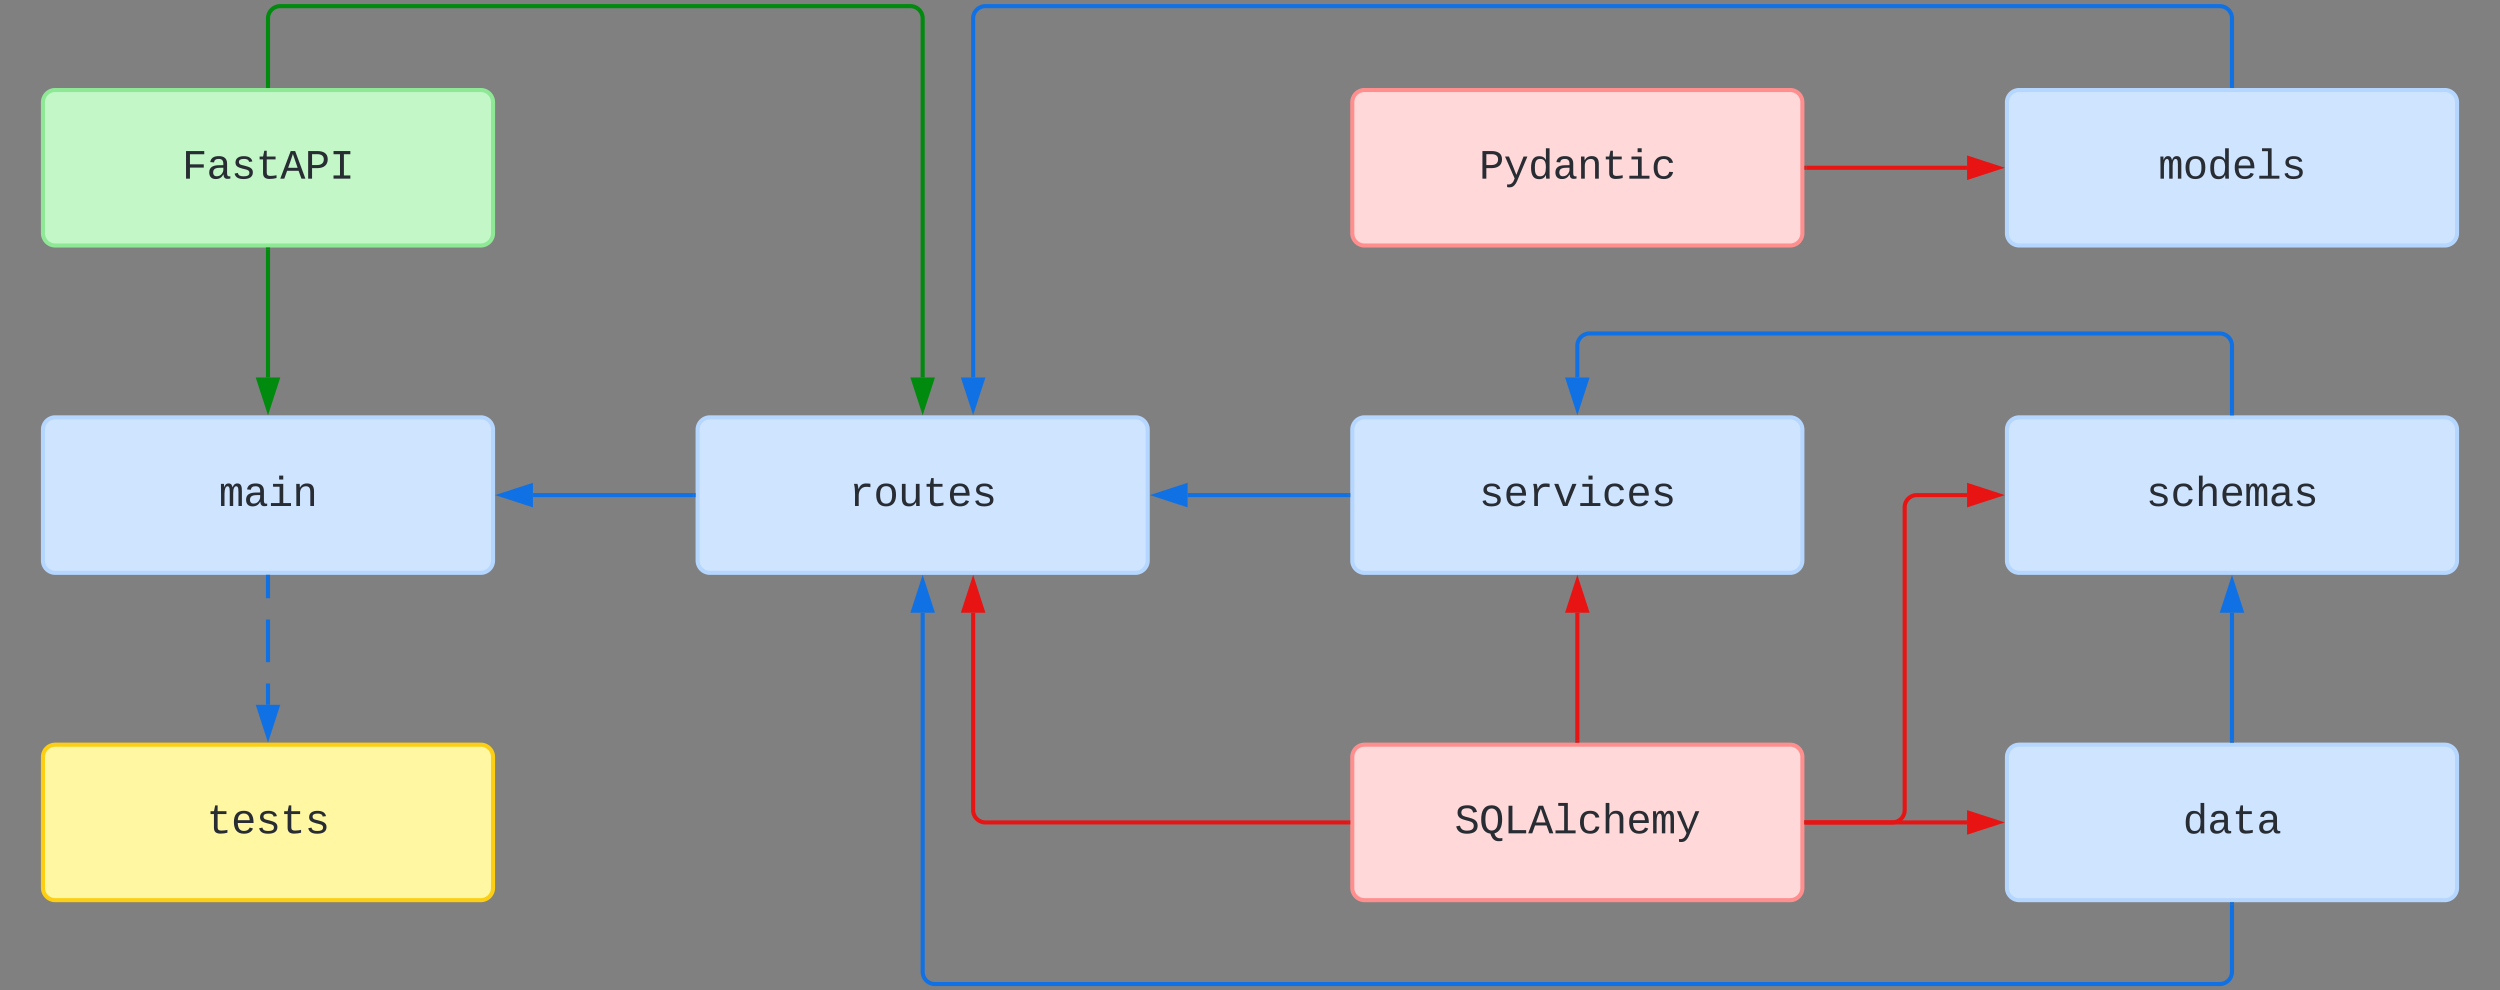 <svg xmlns="http://www.w3.org/2000/svg" xmlns:xlink="http://www.w3.org/1999/xlink" xmlns:lucid="lucid" width="1222" height="484"><rect width="100%" height="100%" fill="#808080" stroke="none"/><g transform="translate(-59 124)" lucid:page-tab-id="0_0"><path d="M80 86a6 6 0 0 1 6-6h208a6 6 0 0 1 6 6v64a6 6 0 0 1-6 6H86a6 6 0 0 1-6-6z" stroke="#b5d6ff" stroke-width="2" fill="#cfe4ff"/><use xlink:href="#a" transform="matrix(1,0,0,1,88,88) translate(77.996 35.322)"/><path d="M400 86a6 6 0 0 1 6-6h208a6 6 0 0 1 6 6v64a6 6 0 0 1-6 6H406a6 6 0 0 1-6-6z" stroke="#b5d6ff" stroke-width="2" fill="#cfe4ff"/><use xlink:href="#b" transform="matrix(1,0,0,1,408,88) translate(65.994 35.322)"/><path d="M720 86a6 6 0 0 1 6-6h208a6 6 0 0 1 6 6v64a6 6 0 0 1-6 6H726a6 6 0 0 1-6-6z" stroke="#b5d6ff" stroke-width="2" fill="#cfe4ff"/><use xlink:href="#c" transform="matrix(1,0,0,1,728,88) translate(53.992 35.322)"/><path d="M1040 246a6 6 0 0 1 6-6h208a6 6 0 0 1 6 6v64a6 6 0 0 1-6 6h-208a6 6 0 0 1-6-6z" stroke="#b5d6ff" stroke-width="2" fill="#cfe4ff"/><use xlink:href="#d" transform="matrix(1,0,0,1,1048,248) translate(77.996 35.322)"/><path d="M1040 86a6 6 0 0 1 6-6h208a6 6 0 0 1 6 6v64a6 6 0 0 1-6 6h-208a6 6 0 0 1-6-6z" stroke="#b5d6ff" stroke-width="2" fill="#cfe4ff"/><use xlink:href="#e" transform="matrix(1,0,0,1,1048,88) translate(59.993 35.322)"/><path d="M1040-74a6 6 0 0 1 6-6h208a6 6 0 0 1 6 6v64a6 6 0 0 1-6 6h-208a6 6 0 0 1-6-6z" stroke="#b5d6ff" stroke-width="2" fill="#cfe4ff"/><use xlink:href="#f" transform="matrix(1,0,0,1,1048,-72) translate(65.994 35.322)"/><path d="M80-74a6 6 0 0 1 6-6h208a6 6 0 0 1 6 6v64a6 6 0 0 1-6 6H86a6 6 0 0 1-6-6z" stroke="#8ee895" stroke-width="2" fill="#c3f7c8"/><use xlink:href="#g" transform="matrix(1,0,0,1,88,-72) translate(59.993 35.322)"/><path d="M190-2v62.5" stroke="#008a0e" stroke-width="2" fill="none"/><path d="M190.97-1.97h-1.94V-3h1.94z" stroke="#008a0e" stroke-width=".05" fill="#008a0e"/><path d="M190 75.76l-4.63-14.26h9.26z" stroke="#008a0e" stroke-width="2" fill="#008a0e"/><path d="M720 246a6 6 0 0 1 6-6h208a6 6 0 0 1 6 6v64a6 6 0 0 1-6 6H726a6 6 0 0 1-6-6z" stroke="#ff8f8f" stroke-width="2" fill="#ffd9d9"/><use xlink:href="#h" transform="matrix(1,0,0,1,728,248) translate(41.99 35.322)"/><path d="M942 278h78.5" stroke="#e81313" stroke-width="2" fill="none"/><path d="M942.03 278.98H941v-1.96h1.03z" stroke="#e81313" stroke-width=".05" fill="#e81313"/><path d="M1035.76 278l-14.26 4.63v-9.26z" stroke="#e81313" stroke-width="2" fill="#e81313"/><path d="M1150 238v-62.5" stroke="#1071e5" stroke-width="2" fill="none"/><path d="M1150.97 239h-1.94v-1.03h1.94z" stroke="#1071e5" stroke-width=".05" fill="#1071e5"/><path d="M1150 160.24l4.63 14.26h-9.27z" stroke="#1071e5" stroke-width="2" fill="#1071e5"/><path d="M942 278h42a6 6 0 0 0 6-6V124a6 6 0 0 1 6-6h24.5" stroke="#e81313" stroke-width="2" fill="none"/><path d="M942.03 278.98H941v-1.96h1.03z" stroke="#e81313" stroke-width=".05" fill="#e81313"/><path d="M1035.76 118l-14.26 4.64v-9.28z" stroke="#e81313" stroke-width="2" fill="#e81313"/><path d="M720-74a6 6 0 0 1 6-6h208a6 6 0 0 1 6 6v64a6 6 0 0 1-6 6H726a6 6 0 0 1-6-6z" stroke="#ff8f8f" stroke-width="2" fill="#ffd9d9"/><use xlink:href="#i" transform="matrix(1,0,0,1,728,-72) translate(53.992 35.322)"/><path d="M942-42h78.5" stroke="#e81313" stroke-width="2" fill="none"/><path d="M942.03-41.02H941v-1.95h1.03z" stroke="#e81313" stroke-width=".05" fill="#e81313"/><path d="M1035.76-42l-14.26 4.63v-9.27z" stroke="#e81313" stroke-width="2" fill="#e81313"/><path d="M830 238v-62.5" stroke="#e81313" stroke-width="2" fill="none"/><path d="M830.98 239H829v-1.03H831z" stroke="#e81313" stroke-width=".05" fill="#e81313"/><path d="M830 160.24l4.63 14.26h-9.26z" stroke="#e81313" stroke-width="2" fill="#e81313"/><path d="M1150 78V45a6 6 0 0 0-6-6H836a6 6 0 0 0-6 6v15.5" stroke="#1071e5" stroke-width="2" fill="none"/><path d="M1150.97 79h-1.94v-1.03h1.94z" stroke="#1071e5" stroke-width=".05" fill="#1071e5"/><path d="M830 75.76l-4.63-14.26h9.26z" stroke="#1071e5" stroke-width="2" fill="#1071e5"/><path d="M190-82v-33a6 6 0 0 1 6-6h308a6 6 0 0 1 6 6V60.5" stroke="#008a0e" stroke-width="2" fill="none"/><path d="M190.97-81h-1.94v-1.03h1.94z" stroke="#008a0e" stroke-width=".05" fill="#008a0e"/><path d="M510 75.76l-4.63-14.26h9.26z" stroke="#008a0e" stroke-width="2" fill="#008a0e"/><path d="M718 278H540.67a6 6 0 0 1-6-6v-96.5" stroke="#e81313" stroke-width="2" fill="none"/><path d="M719 278.98h-1.03v-1.96H719z" stroke="#e81313" stroke-width=".05" fill="#e81313"/><path d="M534.67 160.24l4.63 14.26h-9.27z" stroke="#e81313" stroke-width="2" fill="#e81313"/><path d="M1150-82v-33a6 6 0 0 0-6-6H540.67a6 6 0 0 0-6 6V60.5" stroke="#1071e5" stroke-width="2" fill="none"/><path d="M1150.97-81h-1.94v-1.03h1.94z" stroke="#1071e5" stroke-width=".05" fill="#1071e5"/><path d="M534.67 75.76l-4.64-14.26h9.27z" stroke="#1071e5" stroke-width="2" fill="#1071e5"/><path d="M718 118h-78.5" stroke="#1071e5" stroke-width="2" fill="none"/><path d="M719 118.97h-1.03v-1.94H719z" stroke="#1071e5" stroke-width=".05" fill="#1071e5"/><path d="M624.24 118l14.26-4.64v9.28z" stroke="#1071e5" stroke-width="2" fill="#1071e5"/><path d="M398 118h-78.5" stroke="#1071e5" stroke-width="2" fill="none"/><path d="M399 118.97h-1.03v-1.94H399z" stroke="#1071e5" stroke-width=".05" fill="#1071e5"/><path d="M304.24 118l14.26-4.64v9.28z" stroke="#1071e5" stroke-width="2" fill="#1071e5"/><path d="M1150 318v33a6 6 0 0 1-6 6H516a6 6 0 0 1-6-6V175.5" stroke="#1071e5" stroke-width="2" fill="none"/><path d="M1150.97 318.03h-1.94V317h1.94z" stroke="#1071e5" stroke-width=".05" fill="#1071e5"/><path d="M510 160.24l4.63 14.26h-9.26z" stroke="#1071e5" stroke-width="2" fill="#1071e5"/><path d="M80 246a6 6 0 0 1 6-6h208a6 6 0 0 1 6 6v64a6 6 0 0 1-6 6H86a6 6 0 0 1-6-6z" stroke="#fcce14" stroke-width="2" fill="#fff7a1"/><use xlink:href="#j" transform="matrix(1,0,0,1,88,248) translate(71.995 35.322)"/><path d="M190 158v10.42m0 10.4v20.84m0 10.42v10.42" stroke="#1071e5" stroke-width="2" fill="none"/><path d="M190.97 158.03h-1.94V157h1.94z" stroke="#1071e5" stroke-width=".05" fill="#1071e5"/><path d="M190 235.76l-4.63-14.26h9.26z" stroke="#1071e5" stroke-width="2" fill="#1071e5"/><defs><path fill="#282c33" d="M904-1102c199 0 220 177 220 381V0H956v-686c-3-114 0-215-60-264-70-33-125-4-158 71-26 56-39 140-39 252V0H531v-686c-3-114-1-215-61-264-78-41-136 24-157 84-24 69-39 159-39 259V0H105c-3-360 6-732-6-1082h149c6 50 3 123 8 175 36-100 83-195 216-195 135 0 166 79 196 196 42-105 93-196 236-196" id="k"/><path fill="#282c33" d="M1000-272c3 95 12 159 101 161 21 0 41-3 59-7V-6c-44 10-86 16-139 16-141 2-191-84-197-217h-6C748-76 648 20 446 20c-207 0-318-120-318-322 0-266 194-348 454-354l236-4c12-191-40-305-222-305-140 0-220 47-232 172l-188-17c33-204 181-292 423-292 255 0 401 118 401 364v466zm-683-27c0 109 63 184 175 182 166-3 259-96 306-217 24-65 20-120 20-200-232 7-501-28-501 235" id="l"/><path fill="#282c33" d="M745-142h380V0H143v-142h422v-798H246v-142h499v940zM545-1292v-192h200v192H545" id="m"/><path fill="#282c33" d="M706-1102c241 0 344 136 343 381V0H868v-695c1-168-57-273-220-268-190 6-283 138-283 336V0H185c-3-360 6-732-6-1082h170c4 54 7 126 8 185h3c63-121 164-204 346-205" id="n"/><g id="a"><use transform="matrix(0.01,0,0,0.01,0,0)" xlink:href="#k"/><use transform="matrix(0.01,0,0,0.01,12.002,0)" xlink:href="#l"/><use transform="matrix(0.01,0,0,0.01,24.004,0)" xlink:href="#m"/><use transform="matrix(0.01,0,0,0.01,36.006,0)" xlink:href="#n"/></g><path fill="#282c33" d="M839-1102c70 0 148 7 206 17v167c-112-18-268-36-363 15-129 69-208 203-208 395V0H294c-10-367 32-789-52-1082h171c21 75 41 161 48 250h5c67-152 152-270 373-270" id="o"/><path fill="#282c33" d="M615-1102c343 0 484 203 482 560-1 347-147 562-488 562-336 0-475-219-479-562-4-349 156-560 485-560zm-8 989c240 0 301-180 301-429 0-245-55-427-290-427-236 0-299 181-299 427 0 243 61 429 288 429" id="p"/><path fill="#282c33" d="M528 20c-247 0-343-132-343-381v-721h180v686c-4 177 45 284 224 277 194-8 279-136 279-336v-627h181c3 360-6 732 6 1082H885c-4-54-7-126-8-185h-3C809-64 714 20 528 20" id="q"/><path fill="#282c33" d="M682 16c-209 0-323-80-324-285v-671H190v-142h170l58-282h120v282h432v142H538v652c2 114 60 155 182 155 106 0 209-16 297-34v137C921-4 806 16 682 16" id="r"/><path fill="#282c33" d="M617-1102c355 0 481 238 477 599H322c5 222 84 388 301 388 144 0 244-59 284-166l158 45C1002-72 854 20 623 20c-342 0-490-220-490-568 0-346 151-554 484-554zm291 461c-18-192-90-328-289-328-194 0-287 128-295 328h584" id="s"/><path fill="#282c33" d="M873-819c-18-114-119-146-250-146-163 0-245 50-245 151 0 151 170 148 294 185 182 54 388 94 388 320 0 240-189 325-439 329-245 4-410-69-454-268l159-31c24 133 136 168 295 165 144-2 270-31 270-171 0-164-195-160-331-202-167-52-350-87-350-299 0-218 173-315 413-313 220 2 373 77 412 260" id="t"/><g id="b"><use transform="matrix(0.01,0,0,0.01,0,0)" xlink:href="#o"/><use transform="matrix(0.01,0,0,0.01,12.002,0)" xlink:href="#p"/><use transform="matrix(0.01,0,0,0.01,24.004,0)" xlink:href="#q"/><use transform="matrix(0.01,0,0,0.01,36.006,0)" xlink:href="#r"/><use transform="matrix(0.01,0,0,0.01,48.008,0)" xlink:href="#s"/><use transform="matrix(0.01,0,0,0.01,60.01,0)" xlink:href="#t"/></g><path fill="#282c33" d="M715 0H502L69-1082h202c94 253 197 500 285 758 19 57 36 126 52 183 96-335 234-626 350-941h201" id="u"/><path fill="#282c33" d="M631 20c-350 0-501-215-501-562 0-355 162-560 502-560 250 0 399 118 446 323l-192 14c-23-124-109-196-262-196-242 0-305 171-305 415 1 245 61 427 304 427 151 0 248-77 267-215l190 12C1039-107 883 20 631 20" id="v"/><g id="c"><use transform="matrix(0.01,0,0,0.01,0,0)" xlink:href="#t"/><use transform="matrix(0.01,0,0,0.01,12.002,0)" xlink:href="#s"/><use transform="matrix(0.01,0,0,0.01,24.004,0)" xlink:href="#o"/><use transform="matrix(0.01,0,0,0.01,36.006,0)" xlink:href="#u"/><use transform="matrix(0.01,0,0,0.01,48.008,0)" xlink:href="#m"/><use transform="matrix(0.01,0,0,0.01,60.01,0)" xlink:href="#v"/><use transform="matrix(0.01,0,0,0.01,72.012,0)" xlink:href="#s"/><use transform="matrix(0.01,0,0,0.01,84.014,0)" xlink:href="#t"/></g><path fill="#282c33" d="M865-914c-3-187-2-380-2-570h180v1261c0 76 1 155 6 223H877c-8-49-9-116-10-174h-5C801-44 708 26 530 26c-135 0-234-46-297-139s-95-232-95-419c0-377 131-566 392-566 176 0 271 63 335 184zm-286-51c-222 0-255 197-255 427 0 229 31 425 253 425 237 0 286-195 286-441 0-238-52-411-284-411" id="w"/><g id="d"><use transform="matrix(0.01,0,0,0.01,0,0)" xlink:href="#w"/><use transform="matrix(0.01,0,0,0.01,12.002,0)" xlink:href="#l"/><use transform="matrix(0.01,0,0,0.01,24.004,0)" xlink:href="#r"/><use transform="matrix(0.01,0,0,0.01,36.006,0)" xlink:href="#l"/></g><path fill="#282c33" d="M648-963c-190 6-283 138-283 336V0H185v-1484h181c-2 197 6 404-9 587h3c62-120 159-205 339-205 242 0 351 135 350 381V0H868v-695c1-168-57-273-220-268" id="x"/><g id="e"><use transform="matrix(0.01,0,0,0.01,0,0)" xlink:href="#t"/><use transform="matrix(0.01,0,0,0.01,12.002,0)" xlink:href="#v"/><use transform="matrix(0.01,0,0,0.01,24.004,0)" xlink:href="#x"/><use transform="matrix(0.01,0,0,0.01,36.006,0)" xlink:href="#s"/><use transform="matrix(0.01,0,0,0.01,48.008,0)" xlink:href="#k"/><use transform="matrix(0.01,0,0,0.01,60.01,0)" xlink:href="#l"/><use transform="matrix(0.01,0,0,0.01,72.012,0)" xlink:href="#t"/></g><path fill="#282c33" d="M736-142h380V0H134v-142h422v-1200H267v-142h469v1342" id="y"/><g id="f"><use transform="matrix(0.01,0,0,0.01,0,0)" xlink:href="#k"/><use transform="matrix(0.01,0,0,0.01,12.002,0)" xlink:href="#p"/><use transform="matrix(0.01,0,0,0.01,24.004,0)" xlink:href="#w"/><use transform="matrix(0.01,0,0,0.01,36.006,0)" xlink:href="#s"/><use transform="matrix(0.01,0,0,0.01,48.008,0)" xlink:href="#y"/><use transform="matrix(0.01,0,0,0.01,60.01,0)" xlink:href="#t"/></g><path fill="#282c33" d="M385-1193v494h676v158H385V0H194v-1349h891v156H385" id="z"/><path fill="#282c33" d="M1034 0L896-382H333L196 0H0l510-1349h217L1228 0h-194zM847-531c-77-225-157-447-231-674-69 231-154 451-232 674h463" id="A"/><path fill="#282c33" d="M622-1349c296 4 497 117 497 404 0 282-193 424-485 431H353V0H162v-1349h460zm-15 684c195-3 320-88 320-277 0-184-129-255-328-254H353v531h254" id="B"/><path fill="#282c33" d="M202-1349h823v156H709v1037h316V0H202v-156h316v-1037H202v-156" id="C"/><g id="g"><use transform="matrix(0.01,0,0,0.01,0,0)" xlink:href="#z"/><use transform="matrix(0.01,0,0,0.01,12.002,0)" xlink:href="#l"/><use transform="matrix(0.01,0,0,0.01,24.004,0)" xlink:href="#t"/><use transform="matrix(0.01,0,0,0.01,36.006,0)" xlink:href="#r"/><use transform="matrix(0.01,0,0,0.01,48.008,0)" xlink:href="#A"/><use transform="matrix(0.01,0,0,0.01,60.01,0)" xlink:href="#B"/><use transform="matrix(0.01,0,0,0.01,72.012,0)" xlink:href="#C"/></g><path fill="#282c33" d="M614-1226c-167 1-283 53-283 213 0 183 186 193 334 234 230 63 463 120 463 409 0 286-219 387-518 390C309 23 131-98 79-338l185-37c34 165 149 248 351 246 184-2 324-58 324-238 0-203-207-221-372-266-210-57-422-111-422-377 0-267 201-356 470-360 279-5 430 101 480 324l-188 33c-28-141-121-215-293-213" id="D"/><path fill="#282c33" d="M102-681c0-398 126-689 513-689 165 0 291 58 379 174s132 287 132 515c0 353-105 610-380 685 49 143 111 234 276 240 36 1 86-7 115-13v134c-94 24-238 34-327-3-143-59-210-191-259-346-336-41-449-320-449-697zm749 406c94-160 97-656-5-807-57-85-130-132-231-132-104 0-178 47-234 132-101 153-99 655 1 809 57 89 130 138 232 138 109 0 184-49 237-140" id="E"/><path fill="#282c33" d="M237 0v-1349h191v1193h672V0H237" id="F"/><path fill="#282c33" d="M168 279c222 39 310-114 368-290L66-1082h192c120 299 249 590 362 896 115-301 235-597 351-896h190L705 0c-65 164-130 320-275 396-67 36-177 35-262 18V279" id="G"/><g id="h"><use transform="matrix(0.01,0,0,0.01,0,0)" xlink:href="#D"/><use transform="matrix(0.01,0,0,0.01,12.002,0)" xlink:href="#E"/><use transform="matrix(0.01,0,0,0.01,24.004,0)" xlink:href="#F"/><use transform="matrix(0.01,0,0,0.01,36.006,0)" xlink:href="#A"/><use transform="matrix(0.01,0,0,0.01,48.008,0)" xlink:href="#y"/><use transform="matrix(0.01,0,0,0.01,60.01,0)" xlink:href="#v"/><use transform="matrix(0.01,0,0,0.01,72.012,0)" xlink:href="#x"/><use transform="matrix(0.01,0,0,0.01,84.014,0)" xlink:href="#s"/><use transform="matrix(0.01,0,0,0.01,96.016,0)" xlink:href="#k"/><use transform="matrix(0.01,0,0,0.01,108.018,0)" xlink:href="#G"/></g><g id="i"><use transform="matrix(0.01,0,0,0.01,0,0)" xlink:href="#B"/><use transform="matrix(0.01,0,0,0.01,12.002,0)" xlink:href="#G"/><use transform="matrix(0.01,0,0,0.01,24.004,0)" xlink:href="#w"/><use transform="matrix(0.01,0,0,0.01,36.006,0)" xlink:href="#l"/><use transform="matrix(0.01,0,0,0.01,48.008,0)" xlink:href="#n"/><use transform="matrix(0.01,0,0,0.01,60.01,0)" xlink:href="#r"/><use transform="matrix(0.01,0,0,0.01,72.012,0)" xlink:href="#m"/><use transform="matrix(0.01,0,0,0.01,84.014,0)" xlink:href="#v"/></g><g id="j"><use transform="matrix(0.01,0,0,0.01,0,0)" xlink:href="#r"/><use transform="matrix(0.01,0,0,0.01,12.002,0)" xlink:href="#s"/><use transform="matrix(0.01,0,0,0.01,24.004,0)" xlink:href="#t"/><use transform="matrix(0.01,0,0,0.01,36.006,0)" xlink:href="#r"/><use transform="matrix(0.01,0,0,0.01,48.008,0)" xlink:href="#t"/></g></defs></g></svg>